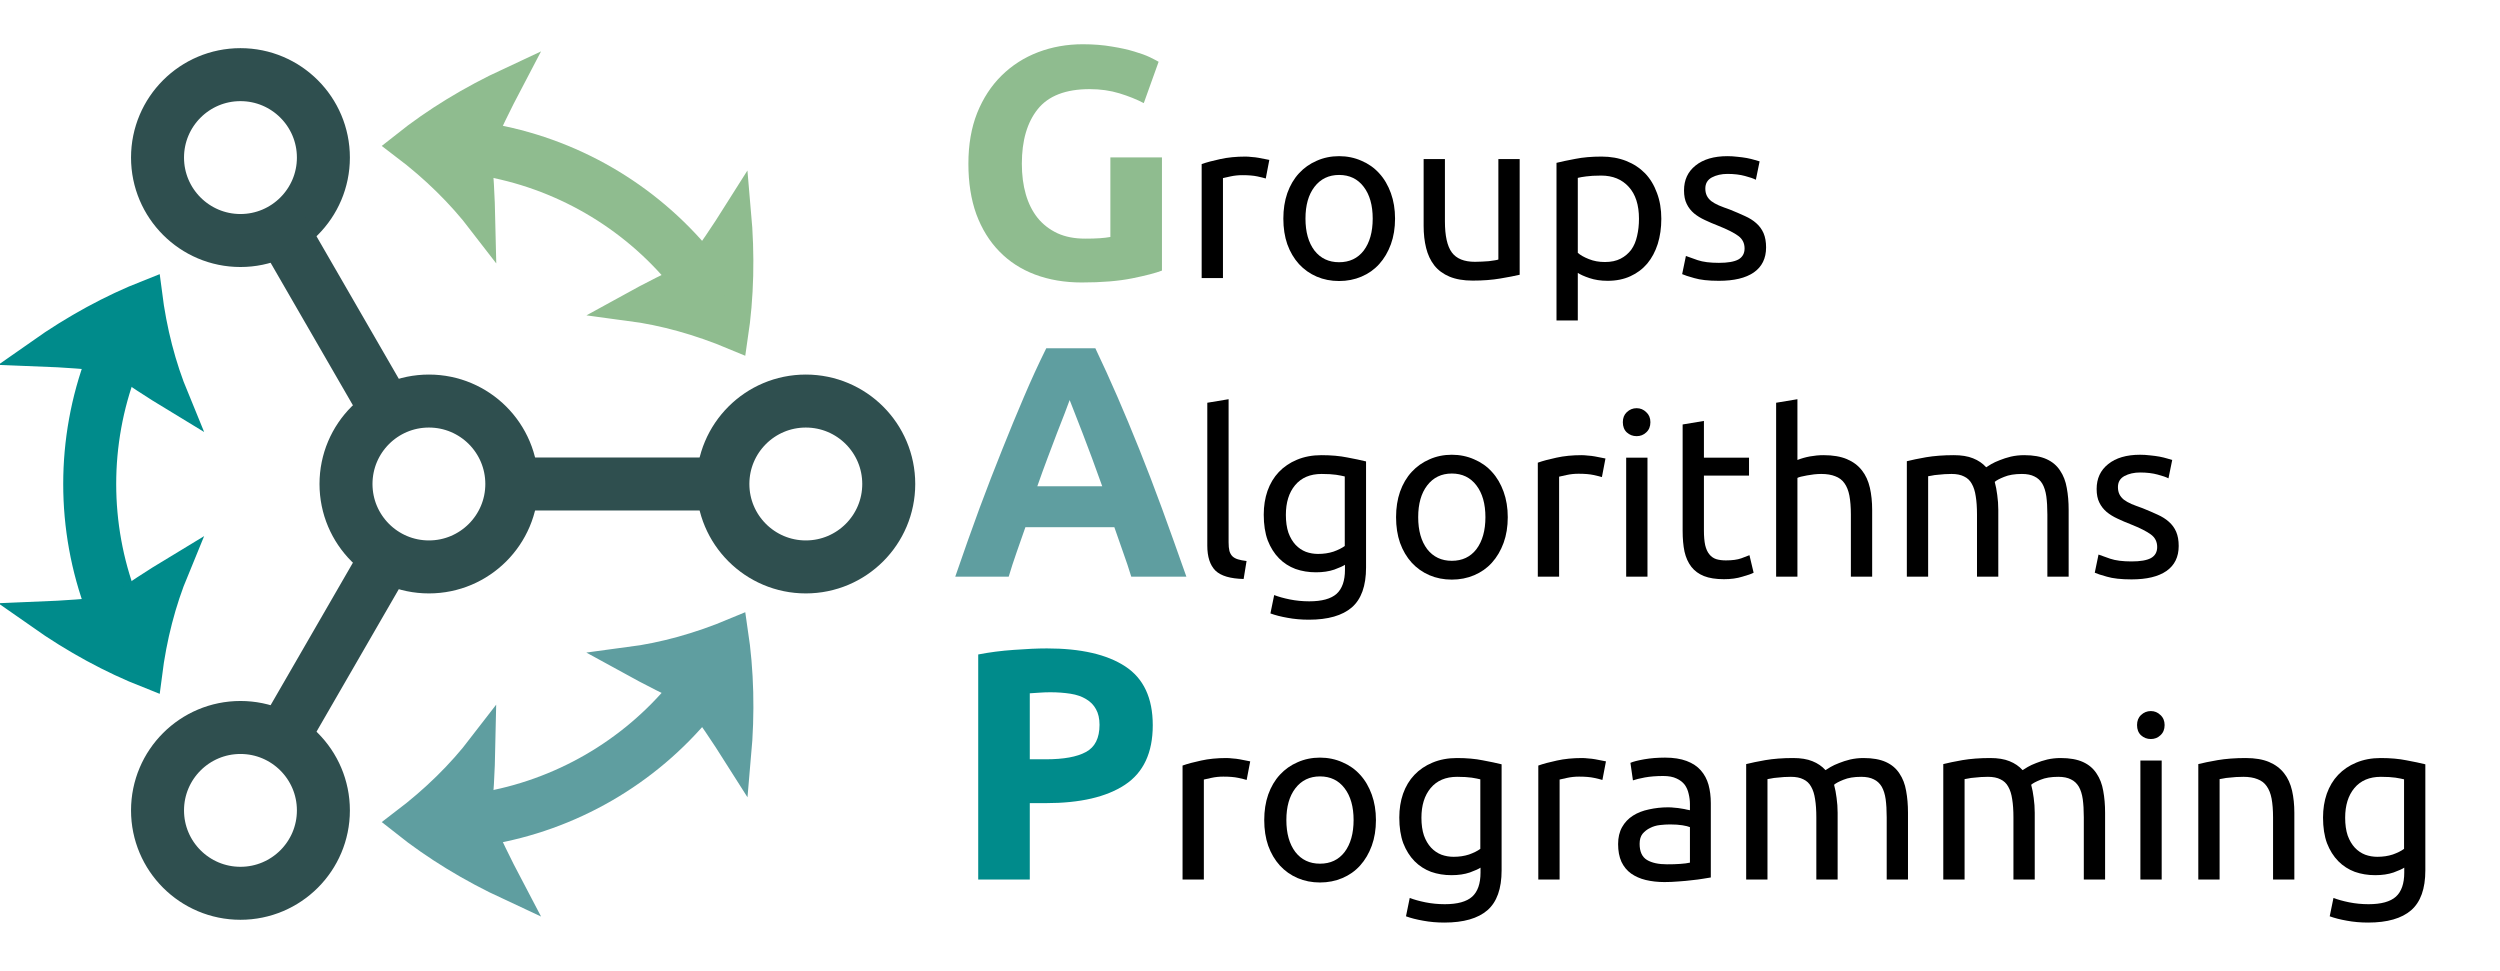 <?xml version="1.0" encoding="UTF-8"?>
<svg xmlns="http://www.w3.org/2000/svg" xmlns:xlink="http://www.w3.org/1999/xlink" width="187.083" height="72.681" viewBox="0 0 187.083 72.681">
<defs>
<g>
<g id="glyph-0-0">
<path d="M 10.312 -14.141 C 8.52 -14.141 7.223 -13.641 6.422 -12.641 C 5.629 -11.648 5.234 -10.289 5.234 -8.562 C 5.234 -7.719 5.332 -6.953 5.531 -6.266 C 5.727 -5.586 6.02 -5.004 6.406 -4.516 C 6.801 -4.023 7.297 -3.641 7.891 -3.359 C 8.484 -3.086 9.176 -2.953 9.969 -2.953 C 10.395 -2.953 10.758 -2.961 11.062 -2.984 C 11.363 -3.004 11.629 -3.035 11.859 -3.078 L 11.859 -9.031 L 15.719 -9.031 L 15.719 -0.562 C 15.258 -0.383 14.52 -0.191 13.5 0.016 C 12.477 0.223 11.219 0.328 9.719 0.328 C 8.438 0.328 7.27 0.129 6.219 -0.266 C 5.176 -0.66 4.285 -1.238 3.547 -2 C 2.805 -2.758 2.234 -3.688 1.828 -4.781 C 1.43 -5.883 1.234 -7.145 1.234 -8.562 C 1.234 -9.988 1.453 -11.254 1.891 -12.359 C 2.336 -13.461 2.945 -14.395 3.719 -15.156 C 4.5 -15.926 5.41 -16.508 6.453 -16.906 C 7.492 -17.301 8.609 -17.5 9.797 -17.5 C 10.598 -17.5 11.32 -17.441 11.969 -17.328 C 12.625 -17.223 13.188 -17.098 13.656 -16.953 C 14.125 -16.816 14.508 -16.676 14.812 -16.531 C 15.113 -16.383 15.332 -16.27 15.469 -16.188 L 14.359 -13.094 C 13.828 -13.375 13.219 -13.617 12.531 -13.828 C 11.852 -14.035 11.113 -14.141 10.312 -14.141 Z M 10.312 -14.141 "/>
</g>
<g id="glyph-0-1">
<path d="M 13.422 0 C 13.242 -0.594 13.039 -1.203 12.812 -1.828 C 12.594 -2.453 12.375 -3.078 12.156 -3.703 L 5.5 -3.703 C 5.289 -3.078 5.07 -2.453 4.844 -1.828 C 4.625 -1.203 4.426 -0.594 4.25 0 L 0.25 0 C 0.883 -1.844 1.488 -3.547 2.062 -5.109 C 2.645 -6.672 3.211 -8.141 3.766 -9.516 C 4.316 -10.898 4.859 -12.211 5.391 -13.453 C 5.922 -14.703 6.477 -15.914 7.062 -17.094 L 10.734 -17.094 C 11.297 -15.914 11.848 -14.703 12.391 -13.453 C 12.93 -12.211 13.477 -10.898 14.031 -9.516 C 14.582 -8.141 15.145 -6.672 15.719 -5.109 C 16.289 -3.547 16.898 -1.844 17.547 0 Z M 8.812 -13.219 C 8.727 -12.977 8.602 -12.645 8.438 -12.219 C 8.27 -11.789 8.078 -11.297 7.859 -10.734 C 7.648 -10.172 7.414 -9.551 7.156 -8.875 C 6.906 -8.207 6.648 -7.504 6.391 -6.766 L 11.25 -6.766 C 10.988 -7.504 10.734 -8.207 10.484 -8.875 C 10.234 -9.551 10 -10.172 9.781 -10.734 C 9.562 -11.297 9.367 -11.789 9.203 -12.219 C 9.035 -12.645 8.906 -12.977 8.812 -13.219 Z M 8.812 -13.219 "/>
</g>
<g id="glyph-0-2">
<path d="M 7.109 -17.297 C 9.648 -17.297 11.602 -16.848 12.969 -15.953 C 14.344 -15.055 15.031 -13.586 15.031 -11.547 C 15.031 -9.492 14.336 -8.008 12.953 -7.094 C 11.566 -6.176 9.594 -5.719 7.031 -5.719 L 5.828 -5.719 L 5.828 0 L 1.969 0 L 1.969 -16.844 C 2.812 -17.008 3.703 -17.125 4.641 -17.188 C 5.578 -17.258 6.398 -17.297 7.109 -17.297 Z M 7.359 -14.016 C 7.078 -14.016 6.801 -14.004 6.531 -13.984 C 6.258 -13.973 6.023 -13.957 5.828 -13.938 L 5.828 -9 L 7.031 -9 C 8.363 -9 9.363 -9.18 10.031 -9.547 C 10.707 -9.91 11.047 -10.586 11.047 -11.578 C 11.047 -12.047 10.957 -12.438 10.781 -12.75 C 10.613 -13.062 10.367 -13.312 10.047 -13.5 C 9.734 -13.695 9.344 -13.832 8.875 -13.906 C 8.414 -13.977 7.91 -14.016 7.359 -14.016 Z M 7.359 -14.016 "/>
</g>
<g id="glyph-1-0">
<path d="M 4.656 -9.094 C 4.789 -9.094 4.945 -9.082 5.125 -9.062 C 5.301 -9.051 5.473 -9.031 5.641 -9 C 5.816 -8.969 5.977 -8.938 6.125 -8.906 C 6.27 -8.883 6.375 -8.863 6.438 -8.844 L 6.172 -7.453 C 6.047 -7.492 5.836 -7.547 5.547 -7.609 C 5.254 -7.672 4.879 -7.703 4.422 -7.703 C 4.117 -7.703 3.82 -7.672 3.531 -7.609 C 3.238 -7.547 3.051 -7.504 2.969 -7.484 L 2.969 0 L 1.375 0 L 1.375 -8.531 C 1.75 -8.664 2.211 -8.789 2.766 -8.906 C 3.328 -9.031 3.957 -9.094 4.656 -9.094 Z M 4.656 -9.094 "/>
</g>
<g id="glyph-1-1">
<path d="M 9.234 -4.453 C 9.234 -3.742 9.129 -3.102 8.922 -2.531 C 8.711 -1.957 8.422 -1.461 8.047 -1.047 C 7.68 -0.641 7.238 -0.328 6.719 -0.109 C 6.207 0.109 5.648 0.219 5.047 0.219 C 4.441 0.219 3.883 0.109 3.375 -0.109 C 2.863 -0.328 2.422 -0.641 2.047 -1.047 C 1.672 -1.461 1.379 -1.957 1.172 -2.531 C 0.973 -3.102 0.875 -3.742 0.875 -4.453 C 0.875 -5.148 0.973 -5.785 1.172 -6.359 C 1.379 -6.941 1.672 -7.438 2.047 -7.844 C 2.422 -8.25 2.863 -8.562 3.375 -8.781 C 3.883 -9.008 4.441 -9.125 5.047 -9.125 C 5.648 -9.125 6.207 -9.008 6.719 -8.781 C 7.238 -8.562 7.68 -8.25 8.047 -7.844 C 8.422 -7.438 8.711 -6.941 8.922 -6.359 C 9.129 -5.785 9.234 -5.148 9.234 -4.453 Z M 7.562 -4.453 C 7.562 -5.453 7.336 -6.242 6.891 -6.828 C 6.441 -7.422 5.828 -7.719 5.047 -7.719 C 4.273 -7.719 3.66 -7.422 3.203 -6.828 C 2.754 -6.242 2.531 -5.453 2.531 -4.453 C 2.531 -3.453 2.754 -2.656 3.203 -2.062 C 3.66 -1.477 4.273 -1.188 5.047 -1.188 C 5.828 -1.188 6.441 -1.477 6.891 -2.062 C 7.336 -2.656 7.562 -3.453 7.562 -4.453 Z M 7.562 -4.453 "/>
</g>
<g id="glyph-1-2">
<path d="M 8.453 -0.25 C 8.086 -0.164 7.602 -0.07 7 0.031 C 6.406 0.133 5.719 0.188 4.938 0.188 C 4.25 0.188 3.672 0.086 3.203 -0.109 C 2.734 -0.305 2.352 -0.586 2.062 -0.953 C 1.781 -1.316 1.578 -1.75 1.453 -2.25 C 1.328 -2.75 1.266 -3.301 1.266 -3.906 L 1.266 -8.906 L 2.859 -8.906 L 2.859 -4.25 C 2.859 -3.164 3.031 -2.391 3.375 -1.922 C 3.719 -1.453 4.297 -1.219 5.109 -1.219 C 5.273 -1.219 5.445 -1.223 5.625 -1.234 C 5.812 -1.242 5.984 -1.254 6.141 -1.266 C 6.305 -1.285 6.453 -1.305 6.578 -1.328 C 6.711 -1.348 6.805 -1.367 6.859 -1.391 L 6.859 -8.906 L 8.453 -8.906 Z M 8.453 -0.25 "/>
</g>
<g id="glyph-1-3">
<path d="M 7.547 -4.438 C 7.547 -5.477 7.289 -6.273 6.781 -6.828 C 6.27 -7.391 5.582 -7.672 4.719 -7.672 C 4.238 -7.672 3.863 -7.648 3.594 -7.609 C 3.332 -7.578 3.125 -7.539 2.969 -7.5 L 2.969 -1.891 C 3.156 -1.723 3.43 -1.566 3.797 -1.422 C 4.16 -1.273 4.562 -1.203 5 -1.203 C 5.457 -1.203 5.848 -1.285 6.172 -1.453 C 6.492 -1.617 6.758 -1.844 6.969 -2.125 C 7.176 -2.414 7.32 -2.758 7.406 -3.156 C 7.5 -3.551 7.547 -3.977 7.547 -4.438 Z M 9.219 -4.438 C 9.219 -3.758 9.129 -3.133 8.953 -2.562 C 8.773 -2 8.516 -1.508 8.172 -1.094 C 7.828 -0.688 7.406 -0.367 6.906 -0.141 C 6.414 0.086 5.848 0.203 5.203 0.203 C 4.691 0.203 4.238 0.133 3.844 0 C 3.445 -0.133 3.156 -0.266 2.969 -0.391 L 2.969 3.172 L 1.375 3.172 L 1.375 -8.625 C 1.75 -8.719 2.219 -8.816 2.781 -8.922 C 3.344 -9.035 4 -9.094 4.75 -9.094 C 5.426 -9.094 6.039 -8.984 6.594 -8.766 C 7.145 -8.547 7.613 -8.238 8 -7.844 C 8.383 -7.445 8.68 -6.957 8.891 -6.375 C 9.109 -5.801 9.219 -5.156 9.219 -4.438 Z M 9.219 -4.438 "/>
</g>
<g id="glyph-1-4">
<path d="M 3.438 -1.141 C 4.094 -1.141 4.578 -1.223 4.891 -1.391 C 5.203 -1.566 5.359 -1.844 5.359 -2.219 C 5.359 -2.613 5.203 -2.926 4.891 -3.156 C 4.586 -3.383 4.082 -3.641 3.375 -3.922 C 3.031 -4.055 2.703 -4.195 2.391 -4.344 C 2.078 -4.488 1.805 -4.656 1.578 -4.844 C 1.348 -5.039 1.164 -5.273 1.031 -5.547 C 0.895 -5.816 0.828 -6.156 0.828 -6.562 C 0.828 -7.344 1.113 -7.961 1.688 -8.422 C 2.27 -8.891 3.066 -9.125 4.078 -9.125 C 4.328 -9.125 4.578 -9.109 4.828 -9.078 C 5.078 -9.055 5.312 -9.023 5.531 -8.984 C 5.75 -8.941 5.941 -8.895 6.109 -8.844 C 6.273 -8.801 6.398 -8.766 6.484 -8.734 L 6.203 -7.359 C 6.023 -7.453 5.754 -7.547 5.391 -7.641 C 5.023 -7.742 4.586 -7.797 4.078 -7.797 C 3.629 -7.797 3.238 -7.707 2.906 -7.531 C 2.582 -7.352 2.422 -7.078 2.422 -6.703 C 2.422 -6.504 2.457 -6.328 2.531 -6.172 C 2.602 -6.023 2.711 -5.891 2.859 -5.766 C 3.016 -5.648 3.207 -5.539 3.438 -5.438 C 3.664 -5.344 3.941 -5.238 4.266 -5.125 C 4.68 -4.957 5.055 -4.797 5.391 -4.641 C 5.723 -4.492 6.004 -4.316 6.234 -4.109 C 6.473 -3.898 6.656 -3.648 6.781 -3.359 C 6.906 -3.066 6.969 -2.711 6.969 -2.297 C 6.969 -1.473 6.66 -0.848 6.047 -0.422 C 5.441 -0.004 4.57 0.203 3.438 0.203 C 2.656 0.203 2.039 0.133 1.594 0 C 1.145 -0.125 0.844 -0.223 0.688 -0.297 L 0.969 -1.656 C 1.156 -1.594 1.445 -1.488 1.844 -1.344 C 2.25 -1.207 2.781 -1.141 3.438 -1.141 Z M 3.438 -1.141 "/>
</g>
<g id="glyph-1-5">
<path d="M 4.047 0.172 C 3.055 0.148 2.352 -0.055 1.938 -0.453 C 1.531 -0.859 1.328 -1.484 1.328 -2.328 L 1.328 -13.016 L 2.922 -13.281 L 2.922 -2.578 C 2.922 -2.316 2.941 -2.098 2.984 -1.922 C 3.035 -1.754 3.113 -1.617 3.219 -1.516 C 3.32 -1.422 3.457 -1.348 3.625 -1.297 C 3.801 -1.242 4.016 -1.203 4.266 -1.172 Z M 4.047 0.172 "/>
</g>
<g id="glyph-1-6">
<path d="M 6.953 -0.891 C 6.816 -0.797 6.551 -0.676 6.156 -0.531 C 5.758 -0.395 5.301 -0.328 4.781 -0.328 C 4.238 -0.328 3.727 -0.41 3.25 -0.578 C 2.781 -0.754 2.367 -1.02 2.016 -1.375 C 1.66 -1.738 1.379 -2.188 1.172 -2.719 C 0.973 -3.258 0.875 -3.898 0.875 -4.641 C 0.875 -5.285 0.969 -5.879 1.156 -6.422 C 1.352 -6.973 1.633 -7.441 2 -7.828 C 2.375 -8.223 2.828 -8.531 3.359 -8.75 C 3.898 -8.977 4.508 -9.094 5.188 -9.094 C 5.926 -9.094 6.57 -9.035 7.125 -8.922 C 7.688 -8.816 8.156 -8.719 8.531 -8.625 L 8.531 -0.688 C 8.531 0.688 8.176 1.68 7.469 2.297 C 6.758 2.91 5.688 3.219 4.25 3.219 C 3.688 3.219 3.156 3.172 2.656 3.078 C 2.164 2.992 1.738 2.883 1.375 2.75 L 1.656 1.375 C 1.977 1.5 2.367 1.609 2.828 1.703 C 3.297 1.797 3.781 1.844 4.281 1.844 C 5.227 1.844 5.91 1.656 6.328 1.281 C 6.742 0.906 6.953 0.305 6.953 -0.516 Z M 6.938 -7.5 C 6.781 -7.539 6.566 -7.582 6.297 -7.625 C 6.023 -7.664 5.66 -7.688 5.203 -7.688 C 4.348 -7.688 3.688 -7.406 3.219 -6.844 C 2.758 -6.289 2.531 -5.551 2.531 -4.625 C 2.531 -4.113 2.594 -3.672 2.719 -3.297 C 2.852 -2.93 3.031 -2.629 3.25 -2.391 C 3.477 -2.148 3.738 -1.973 4.031 -1.859 C 4.32 -1.754 4.625 -1.703 4.938 -1.703 C 5.352 -1.703 5.738 -1.758 6.094 -1.875 C 6.445 -2 6.727 -2.141 6.938 -2.297 Z M 6.938 -7.5 "/>
</g>
<g id="glyph-1-7">
<path d="M 2.969 0 L 1.375 0 L 1.375 -8.906 L 2.969 -8.906 Z M 2.156 -10.516 C 1.875 -10.516 1.629 -10.609 1.422 -10.797 C 1.223 -10.984 1.125 -11.238 1.125 -11.562 C 1.125 -11.875 1.223 -12.125 1.422 -12.312 C 1.629 -12.508 1.875 -12.609 2.156 -12.609 C 2.438 -12.609 2.676 -12.508 2.875 -12.312 C 3.082 -12.125 3.188 -11.875 3.188 -11.562 C 3.188 -11.238 3.082 -10.984 2.875 -10.797 C 2.676 -10.609 2.438 -10.516 2.156 -10.516 Z M 2.156 -10.516 "/>
</g>
<g id="glyph-1-8">
<path d="M 2.859 -8.906 L 6.234 -8.906 L 6.234 -7.562 L 2.859 -7.562 L 2.859 -3.453 C 2.859 -3.016 2.891 -2.648 2.953 -2.359 C 3.023 -2.066 3.129 -1.836 3.266 -1.672 C 3.398 -1.504 3.57 -1.383 3.781 -1.312 C 3.988 -1.25 4.227 -1.219 4.5 -1.219 C 4.977 -1.219 5.363 -1.27 5.656 -1.375 C 5.945 -1.488 6.148 -1.566 6.266 -1.609 L 6.578 -0.297 C 6.422 -0.211 6.141 -0.113 5.734 0 C 5.336 0.125 4.879 0.188 4.359 0.188 C 3.754 0.188 3.254 0.109 2.859 -0.047 C 2.473 -0.203 2.16 -0.43 1.922 -0.734 C 1.68 -1.047 1.508 -1.426 1.406 -1.875 C 1.312 -2.32 1.266 -2.844 1.266 -3.438 L 1.266 -11.391 L 2.859 -11.656 Z M 2.859 -8.906 "/>
</g>
<g id="glyph-1-9">
<path d="M 1.375 0 L 1.375 -13.016 L 2.969 -13.281 L 2.969 -8.734 C 3.258 -8.848 3.57 -8.938 3.906 -9 C 4.25 -9.062 4.586 -9.094 4.922 -9.094 C 5.629 -9.094 6.211 -8.992 6.672 -8.797 C 7.141 -8.598 7.516 -8.316 7.797 -7.953 C 8.078 -7.598 8.273 -7.164 8.391 -6.656 C 8.504 -6.156 8.562 -5.602 8.562 -5 L 8.562 0 L 6.969 0 L 6.969 -4.656 C 6.969 -5.207 6.93 -5.676 6.859 -6.062 C 6.785 -6.445 6.66 -6.758 6.484 -7 C 6.316 -7.238 6.086 -7.41 5.797 -7.516 C 5.516 -7.629 5.164 -7.688 4.75 -7.688 C 4.57 -7.688 4.391 -7.676 4.203 -7.656 C 4.023 -7.633 3.852 -7.609 3.688 -7.578 C 3.52 -7.547 3.367 -7.516 3.234 -7.484 C 3.109 -7.453 3.02 -7.422 2.969 -7.391 L 2.969 0 Z M 1.375 0 "/>
</g>
<g id="glyph-1-10">
<path d="M 1.375 -8.641 C 1.738 -8.734 2.219 -8.832 2.812 -8.938 C 3.414 -9.039 4.109 -9.094 4.891 -9.094 C 5.461 -9.094 5.941 -9.016 6.328 -8.859 C 6.723 -8.703 7.051 -8.477 7.312 -8.188 C 7.395 -8.238 7.52 -8.316 7.688 -8.422 C 7.863 -8.523 8.078 -8.625 8.328 -8.719 C 8.578 -8.82 8.852 -8.91 9.156 -8.984 C 9.469 -9.055 9.801 -9.094 10.156 -9.094 C 10.844 -9.094 11.398 -8.992 11.828 -8.797 C 12.266 -8.598 12.602 -8.312 12.844 -7.938 C 13.094 -7.57 13.258 -7.141 13.344 -6.641 C 13.438 -6.141 13.484 -5.594 13.484 -5 L 13.484 0 L 11.891 0 L 11.891 -4.656 C 11.891 -5.188 11.863 -5.641 11.812 -6.016 C 11.758 -6.391 11.66 -6.703 11.516 -6.953 C 11.367 -7.203 11.172 -7.383 10.922 -7.5 C 10.68 -7.625 10.367 -7.688 9.984 -7.688 C 9.441 -7.688 9 -7.613 8.656 -7.469 C 8.312 -7.332 8.078 -7.207 7.953 -7.094 C 8.035 -6.789 8.098 -6.461 8.141 -6.109 C 8.191 -5.754 8.219 -5.383 8.219 -5 L 8.219 0 L 6.625 0 L 6.625 -4.656 C 6.625 -5.188 6.594 -5.641 6.531 -6.016 C 6.477 -6.391 6.379 -6.703 6.234 -6.953 C 6.098 -7.203 5.906 -7.383 5.656 -7.5 C 5.414 -7.625 5.102 -7.688 4.719 -7.688 C 4.562 -7.688 4.391 -7.68 4.203 -7.672 C 4.023 -7.66 3.852 -7.645 3.688 -7.625 C 3.52 -7.613 3.367 -7.594 3.234 -7.562 C 3.098 -7.539 3.008 -7.523 2.969 -7.516 L 2.969 0 L 1.375 0 Z M 1.375 -8.641 "/>
</g>
<g id="glyph-1-11">
<path d="M 4.391 -1.141 C 4.766 -1.141 5.098 -1.148 5.391 -1.172 C 5.68 -1.191 5.922 -1.223 6.109 -1.266 L 6.109 -3.922 C 5.992 -3.973 5.805 -4.02 5.547 -4.062 C 5.297 -4.102 4.988 -4.125 4.625 -4.125 C 4.383 -4.125 4.129 -4.109 3.859 -4.078 C 3.586 -4.047 3.344 -3.973 3.125 -3.859 C 2.906 -3.754 2.719 -3.609 2.562 -3.422 C 2.414 -3.234 2.344 -2.984 2.344 -2.672 C 2.344 -2.098 2.523 -1.695 2.891 -1.469 C 3.254 -1.25 3.754 -1.141 4.391 -1.141 Z M 4.25 -9.125 C 4.883 -9.125 5.422 -9.039 5.859 -8.875 C 6.305 -8.707 6.66 -8.473 6.922 -8.172 C 7.191 -7.867 7.383 -7.508 7.5 -7.094 C 7.613 -6.676 7.672 -6.219 7.672 -5.719 L 7.672 -0.156 C 7.535 -0.133 7.344 -0.102 7.094 -0.062 C 6.852 -0.02 6.578 0.016 6.266 0.047 C 5.961 0.086 5.629 0.117 5.266 0.141 C 4.898 0.172 4.547 0.188 4.203 0.188 C 3.691 0.188 3.223 0.133 2.797 0.031 C 2.379 -0.07 2.016 -0.234 1.703 -0.453 C 1.398 -0.672 1.16 -0.961 0.984 -1.328 C 0.816 -1.703 0.734 -2.145 0.734 -2.656 C 0.734 -3.145 0.832 -3.566 1.031 -3.922 C 1.227 -4.273 1.5 -4.562 1.844 -4.781 C 2.188 -5 2.586 -5.156 3.047 -5.25 C 3.504 -5.352 3.984 -5.406 4.484 -5.406 C 4.641 -5.406 4.801 -5.395 4.969 -5.375 C 5.145 -5.363 5.312 -5.344 5.469 -5.312 C 5.625 -5.289 5.758 -5.266 5.875 -5.234 C 5.988 -5.211 6.066 -5.195 6.109 -5.188 L 6.109 -5.641 C 6.109 -5.898 6.078 -6.156 6.016 -6.406 C 5.961 -6.664 5.863 -6.895 5.719 -7.094 C 5.57 -7.289 5.367 -7.445 5.109 -7.562 C 4.848 -7.688 4.516 -7.75 4.109 -7.75 C 3.586 -7.75 3.129 -7.711 2.734 -7.641 C 2.336 -7.566 2.039 -7.492 1.844 -7.422 L 1.656 -8.734 C 1.863 -8.828 2.207 -8.914 2.688 -9 C 3.164 -9.082 3.688 -9.125 4.25 -9.125 Z M 4.25 -9.125 "/>
</g>
<g id="glyph-1-12">
<path d="M 1.375 -8.641 C 1.738 -8.734 2.223 -8.832 2.828 -8.938 C 3.43 -9.039 4.129 -9.094 4.922 -9.094 C 5.629 -9.094 6.211 -8.992 6.672 -8.797 C 7.141 -8.598 7.516 -8.316 7.797 -7.953 C 8.078 -7.598 8.273 -7.164 8.391 -6.656 C 8.504 -6.156 8.562 -5.602 8.562 -5 L 8.562 0 L 6.969 0 L 6.969 -4.656 C 6.969 -5.207 6.93 -5.676 6.859 -6.062 C 6.785 -6.445 6.66 -6.758 6.484 -7 C 6.316 -7.238 6.086 -7.41 5.797 -7.516 C 5.516 -7.629 5.164 -7.688 4.75 -7.688 C 4.57 -7.688 4.391 -7.68 4.203 -7.672 C 4.023 -7.66 3.852 -7.645 3.688 -7.625 C 3.52 -7.613 3.367 -7.594 3.234 -7.562 C 3.109 -7.539 3.02 -7.523 2.969 -7.516 L 2.969 0 L 1.375 0 Z M 1.375 -8.641 "/>
</g>
</g>
<clipPath id="clip-0">
<path clip-rule="nonzero" d="M 0 0.02 L 95 0.02 L 95 72.344 L 0 72.344 Z M 0 0.02 "/>
</clipPath>
<clipPath id="clip-1">
<path clip-rule="nonzero" d="M 0 0.02 L 123 0.02 L 123 72.344 L 0 72.344 Z M 0 0.02 "/>
</clipPath>
<clipPath id="clip-2">
<path clip-rule="nonzero" d="M 0 0.02 L 81 0.02 L 81 72.344 L 0 72.344 Z M 0 0.02 "/>
</clipPath>
<clipPath id="clip-3">
<path clip-rule="nonzero" d="M 0 0.02 L 86 0.02 L 86 72.344 L 0 72.344 Z M 0 0.02 "/>
</clipPath>
<clipPath id="clip-4">
<path clip-rule="nonzero" d="M 0 0.02 L 108 0.02 L 108 72.344 L 0 72.344 Z M 0 0.02 "/>
</clipPath>
<clipPath id="clip-5">
<path clip-rule="nonzero" d="M 17 0.02 L 85 0.02 L 85 55 L 17 55 Z M 17 0.02 "/>
</clipPath>
<clipPath id="clip-6">
<path clip-rule="nonzero" d="M 1 0.02 L 68 0.02 L 68 46 L 1 46 Z M 1 0.02 "/>
</clipPath>
<clipPath id="clip-7">
<path clip-rule="nonzero" d="M 0 0.02 L 65 0.02 L 65 72.344 L 0 72.344 Z M 0 0.02 "/>
</clipPath>
<clipPath id="clip-8">
<path clip-rule="nonzero" d="M 0 0.02 L 43 0.02 L 43 59 L 0 59 Z M 0 0.02 "/>
</clipPath>
<clipPath id="clip-9">
<path clip-rule="nonzero" d="M 0 13 L 43 13 L 43 72.344 L 0 72.344 Z M 0 13 "/>
</clipPath>
<clipPath id="clip-10">
<path clip-rule="nonzero" d="M 0 0.02 L 108 0.02 L 108 72.344 L 0 72.344 Z M 0 0.02 "/>
</clipPath>
<clipPath id="clip-11">
<path clip-rule="nonzero" d="M 1 26 L 68 26 L 68 72.344 L 1 72.344 Z M 1 26 "/>
</clipPath>
<clipPath id="clip-12">
<path clip-rule="nonzero" d="M 17 18 L 85 18 L 85 72.344 L 17 72.344 Z M 17 18 "/>
</clipPath>
</defs>
<g clip-path="url(#clip-0)">
<path fill="none" stroke-width="3.985" stroke-linecap="butt" stroke-linejoin="miter" stroke="rgb(18.5%, 31%, 31%)" stroke-opacity="1" stroke-miterlimit="10" d="M 6.235 -0.001 C 6.235 3.446 3.444 6.237 0.001 6.237 C -3.446 6.237 -6.236 3.446 -6.236 -0.001 C -6.236 -3.443 -3.446 -6.238 0.001 -6.238 C 3.444 -6.238 6.235 -3.443 6.235 -0.001 Z M 6.235 -0.001 " transform="matrix(0.995, 0, 0, -0.995, 32.097, 36.218)"/>
</g>
<g clip-path="url(#clip-1)">
<path fill="none" stroke-width="3.985" stroke-linecap="butt" stroke-linejoin="miter" stroke="rgb(18.5%, 31%, 31%)" stroke-opacity="1" stroke-miterlimit="10" d="M 34.584 -0.001 C 34.584 3.446 31.793 6.237 28.346 6.237 C 24.904 6.237 22.109 3.446 22.109 -0.001 C 22.109 -3.443 24.904 -6.238 28.346 -6.238 C 31.793 -6.238 34.584 -3.443 34.584 -0.001 Z M 34.584 -0.001 " transform="matrix(0.995, 0, 0, -0.995, 32.097, 36.218)"/>
</g>
<g clip-path="url(#clip-2)">
<path fill="none" stroke-width="3.985" stroke-linecap="butt" stroke-linejoin="miter" stroke="rgb(18.5%, 31%, 31%)" stroke-opacity="1" stroke-miterlimit="10" d="M -7.936 24.549 C -7.936 27.995 -10.731 30.786 -14.174 30.786 C -17.616 30.786 -20.411 27.995 -20.411 24.549 C -20.411 21.106 -17.616 18.311 -14.174 18.311 C -10.731 18.311 -7.936 21.106 -7.936 24.549 Z M -7.936 24.549 " transform="matrix(0.995, 0, 0, -0.995, 32.097, 36.218)"/>
<path fill="none" stroke-width="3.985" stroke-linecap="butt" stroke-linejoin="miter" stroke="rgb(18.5%, 31%, 31%)" stroke-opacity="1" stroke-miterlimit="10" d="M -7.936 -24.55 C -7.936 -21.104 -10.731 -18.313 -14.174 -18.313 C -17.616 -18.313 -20.411 -21.104 -20.411 -24.55 C -20.411 -27.993 -17.616 -30.784 -14.174 -30.784 C -10.731 -30.784 -7.936 -27.993 -7.936 -24.55 Z M -7.936 -24.55 " transform="matrix(0.995, 0, 0, -0.995, 32.097, 36.218)"/>
</g>
<path fill="none" stroke-width="3.985" stroke-linecap="butt" stroke-linejoin="miter" stroke="rgb(18.5%, 31%, 31%)" stroke-opacity="1" stroke-miterlimit="10" d="M 5.669 -0.001 L 22.678 -0.001 " transform="matrix(0.995, 0, 0, -0.995, 32.097, 36.218)"/>
<g clip-path="url(#clip-3)">
<path fill="none" stroke-width="3.985" stroke-linecap="butt" stroke-linejoin="miter" stroke="rgb(18.5%, 31%, 31%)" stroke-opacity="1" stroke-miterlimit="10" d="M -2.833 4.91 L -11.339 19.638 " transform="matrix(0.995, 0, 0, -0.995, 32.097, 36.218)"/>
<path fill="none" stroke-width="3.985" stroke-linecap="butt" stroke-linejoin="miter" stroke="rgb(18.5%, 31%, 31%)" stroke-opacity="1" stroke-miterlimit="10" d="M -2.833 -4.911 L -11.339 -19.639 " transform="matrix(0.995, 0, 0, -0.995, 32.097, 36.218)"/>
</g>
<g clip-path="url(#clip-4)">
<path fill="none" stroke-width="3.985" stroke-linecap="butt" stroke-linejoin="miter" stroke="rgb(56%, 73.599%, 56%)" stroke-opacity="1" stroke-miterlimit="10" d="M 19.722 16.184 C 15.801 20.965 10.254 24.168 4.15 25.173 " transform="matrix(0.995, 0, 0, -0.995, 32.097, 36.218)"/>
</g>
<path fill-rule="nonzero" fill="rgb(56%, 73.599%, 56%)" fill-opacity="1" d="M 54.949 25.16 C 55.391 22.215 55.465 19.098 55.18 15.891 C 54.184 17.473 53.137 19.012 52.047 20.512 C 50.367 21.277 48.727 22.105 47.125 22.988 C 49.691 23.328 52.32 24.059 54.949 25.16 Z M 54.949 25.16 "/>
<g clip-path="url(#clip-5)">
<path fill="none" stroke-width="2.071" stroke-linecap="butt" stroke-linejoin="miter" stroke="rgb(56%, 73.599%, 56%)" stroke-opacity="1" stroke-miterlimit="10" d="M 22.965 11.112 C 23.408 14.072 23.483 17.204 23.196 20.427 C 22.195 18.837 21.143 17.291 20.048 15.783 C 18.36 15.014 16.711 14.182 15.102 13.295 C 17.681 12.953 20.323 12.219 22.965 11.112 Z M 22.965 11.112 " transform="matrix(0.995, 0, 0, -0.995, 32.097, 36.218)"/>
</g>
<path fill-rule="nonzero" fill="rgb(56%, 73.599%, 56%)" fill-opacity="1" d="M 30.246 10.898 C 32.516 12.621 34.461 14.535 36.039 16.59 C 36 14.758 35.898 12.926 35.723 11.09 C 36.473 9.395 37.285 7.719 38.156 6.062 C 35.234 7.422 32.578 9.043 30.246 10.898 Z M 30.246 10.898 "/>
<g clip-path="url(#clip-6)">
<path fill="none" stroke-width="2.071" stroke-linecap="butt" stroke-linejoin="miter" stroke="rgb(56%, 73.599%, 56%)" stroke-opacity="1" stroke-miterlimit="10" d="M -1.86 25.444 C 0.421 23.713 2.376 21.789 3.962 19.724 C 3.922 21.565 3.82 23.406 3.644 25.251 C 4.397 26.955 5.214 28.639 6.089 30.303 C 3.153 28.937 0.484 27.308 -1.86 25.444 Z M -1.86 25.444 " transform="matrix(0.995, 0, 0, -0.995, 32.097, 36.218)"/>
</g>
<g clip-path="url(#clip-7)">
<path fill="none" stroke-width="3.985" stroke-linecap="butt" stroke-linejoin="miter" stroke="rgb(0%, 54.5%, 54.5%)" stroke-opacity="1" stroke-miterlimit="10" d="M -23.877 8.989 C -26.056 3.202 -26.056 -3.204 -23.877 -8.994 " transform="matrix(0.995, 0, 0, -0.995, 32.097, 36.218)"/>
</g>
<path fill-rule="nonzero" fill="rgb(0%, 54.5%, 54.5%)" fill-opacity="1" d="M 11.094 21.957 C 8.324 23.047 5.586 24.539 2.953 26.391 C 4.82 26.461 6.676 26.602 8.52 26.797 C 10.023 27.867 11.559 28.871 13.125 29.82 C 12.137 27.426 11.453 24.781 11.094 21.957 Z M 11.094 21.957 "/>
<g clip-path="url(#clip-8)">
<path fill="none" stroke-width="2.071" stroke-linecap="butt" stroke-linejoin="miter" stroke="rgb(0%, 54.5%, 54.5%)" stroke-opacity="1" stroke-miterlimit="10" d="M -21.106 14.331 C -23.889 13.236 -26.641 11.736 -29.286 9.876 C -27.41 9.805 -25.545 9.664 -23.693 9.467 C -22.181 8.392 -20.639 7.383 -19.065 6.429 C -20.058 8.835 -20.745 11.493 -21.106 14.331 Z M -21.106 14.331 " transform="matrix(0.995, 0, 0, -0.995, 32.097, 36.218)"/>
</g>
<path fill-rule="nonzero" fill="rgb(0%, 54.5%, 54.5%)" fill-opacity="1" d="M 11.094 50.48 C 11.453 47.652 12.137 45.012 13.125 42.621 C 11.559 43.566 10.023 44.574 8.52 45.641 C 6.676 45.84 4.82 45.977 2.953 46.051 C 5.586 47.898 8.32 49.387 11.094 50.48 Z M 11.094 50.48 "/>
<g clip-path="url(#clip-9)">
<path fill="none" stroke-width="2.071" stroke-linecap="butt" stroke-linejoin="miter" stroke="rgb(0%, 54.5%, 54.5%)" stroke-opacity="1" stroke-miterlimit="10" d="M -21.106 -14.332 C -20.745 -11.49 -20.058 -8.837 -19.065 -6.434 C -20.639 -7.384 -22.181 -8.397 -23.693 -9.469 C -25.545 -9.669 -27.41 -9.806 -29.286 -9.881 C -26.641 -11.738 -23.893 -13.233 -21.106 -14.332 Z M -21.106 -14.332 " transform="matrix(0.995, 0, 0, -0.995, 32.097, 36.218)"/>
</g>
<g clip-path="url(#clip-10)">
<path fill="none" stroke-width="3.985" stroke-linecap="butt" stroke-linejoin="miter" stroke="rgb(37.199%, 62%, 62.799%)" stroke-opacity="1" stroke-miterlimit="10" d="M 4.154 -25.174 C 10.258 -24.165 15.805 -20.962 19.726 -16.181 " transform="matrix(0.995, 0, 0, -0.995, 32.097, 36.218)"/>
</g>
<path fill-rule="nonzero" fill="rgb(37.199%, 62%, 62.799%)" fill-opacity="1" d="M 30.246 61.539 C 32.578 63.391 35.238 65.016 38.156 66.371 C 37.285 64.719 36.477 63.043 35.727 61.348 C 35.898 59.512 36.004 57.676 36.039 55.848 C 34.461 57.902 32.516 59.812 30.246 61.539 Z M 30.246 61.539 "/>
<g clip-path="url(#clip-11)">
<path fill="none" stroke-width="2.071" stroke-linecap="butt" stroke-linejoin="miter" stroke="rgb(37.199%, 62%, 62.799%)" stroke-opacity="1" stroke-miterlimit="10" d="M -1.86 -25.445 C 0.484 -27.306 3.157 -28.939 6.089 -30.301 C 5.214 -28.64 4.401 -26.956 3.648 -25.253 C 3.82 -23.408 3.926 -21.563 3.962 -19.726 C 2.376 -21.791 0.421 -23.71 -1.86 -25.445 Z M -1.86 -25.445 " transform="matrix(0.995, 0, 0, -0.995, 32.097, 36.218)"/>
</g>
<path fill-rule="nonzero" fill="rgb(37.199%, 62%, 62.799%)" fill-opacity="1" d="M 54.949 47.277 C 52.32 48.379 49.691 49.105 47.125 49.445 C 48.73 50.328 50.367 51.156 52.047 51.922 C 53.141 53.422 54.184 54.961 55.184 56.543 C 55.469 53.336 55.391 50.223 54.949 47.277 Z M 54.949 47.277 "/>
<g clip-path="url(#clip-12)">
<path fill="none" stroke-width="2.071" stroke-linecap="butt" stroke-linejoin="miter" stroke="rgb(37.199%, 62%, 62.799%)" stroke-opacity="1" stroke-miterlimit="10" d="M 22.965 -11.113 C 20.323 -12.22 17.681 -12.951 15.102 -13.292 C 16.715 -14.179 18.36 -15.011 20.048 -15.781 C 21.147 -17.288 22.195 -18.835 23.2 -20.424 C 23.487 -17.202 23.408 -14.073 22.965 -11.113 Z M 22.965 -11.113 " transform="matrix(0.995, 0, 0, -0.995, 32.097, 36.218)"/>
</g>
<g fill="rgb(56%, 73.599%, 56%)" fill-opacity="1">
<use xlink:href="#glyph-0-0" x="71.234" y="20.811"/>
</g>
<g fill="rgb(0%, 0%, 0%)" fill-opacity="1">
<use xlink:href="#glyph-1-0" x="88.549" y="20.811"/>
<use xlink:href="#glyph-1-1" x="95.162" y="20.811"/>
<use xlink:href="#glyph-1-2" x="105.269" y="20.811"/>
<use xlink:href="#glyph-1-3" x="115.103" y="20.811"/>
<use xlink:href="#glyph-1-4" x="125.193" y="20.811"/>
</g>
<g fill="rgb(37.199%, 62%, 62.799%)" fill-opacity="1">
<use xlink:href="#glyph-0-1" x="71.234" y="43.155"/>
</g>
<g fill="rgb(0%, 0%, 0%)" fill-opacity="1">
<use xlink:href="#glyph-1-5" x="89.018" y="43.155"/>
<use xlink:href="#glyph-1-6" x="93.695" y="43.155"/>
<use xlink:href="#glyph-1-1" x="103.597" y="43.155"/>
<use xlink:href="#glyph-1-0" x="113.704" y="43.155"/>
<use xlink:href="#glyph-1-7" x="120.317" y="43.155"/>
<use xlink:href="#glyph-1-8" x="124.651" y="43.155"/>
<use xlink:href="#glyph-1-9" x="131.538" y="43.155"/>
<use xlink:href="#glyph-1-10" x="141.32" y="43.155"/>
<use xlink:href="#glyph-1-4" x="156.07" y="43.155"/>
</g>
<g fill="rgb(0%, 54.5%, 54.5%)" fill-opacity="1">
<use xlink:href="#glyph-0-2" x="71.234" y="65.82"/>
</g>
<g fill="rgb(0%, 0%, 0%)" fill-opacity="1">
<use xlink:href="#glyph-1-0" x="87.119" y="65.82"/>
<use xlink:href="#glyph-1-1" x="93.732" y="65.82"/>
<use xlink:href="#glyph-1-6" x="103.839" y="65.82"/>
<use xlink:href="#glyph-1-0" x="113.741" y="65.82"/>
<use xlink:href="#glyph-1-11" x="120.354" y="65.82"/>
<use xlink:href="#glyph-1-10" x="129.297" y="65.82"/>
<use xlink:href="#glyph-1-10" x="144.047" y="65.82"/>
<use xlink:href="#glyph-1-7" x="158.797" y="65.82"/>
<use xlink:href="#glyph-1-12" x="163.131" y="65.82"/>
<use xlink:href="#glyph-1-6" x="172.965" y="65.82"/>
</g>
</svg>
